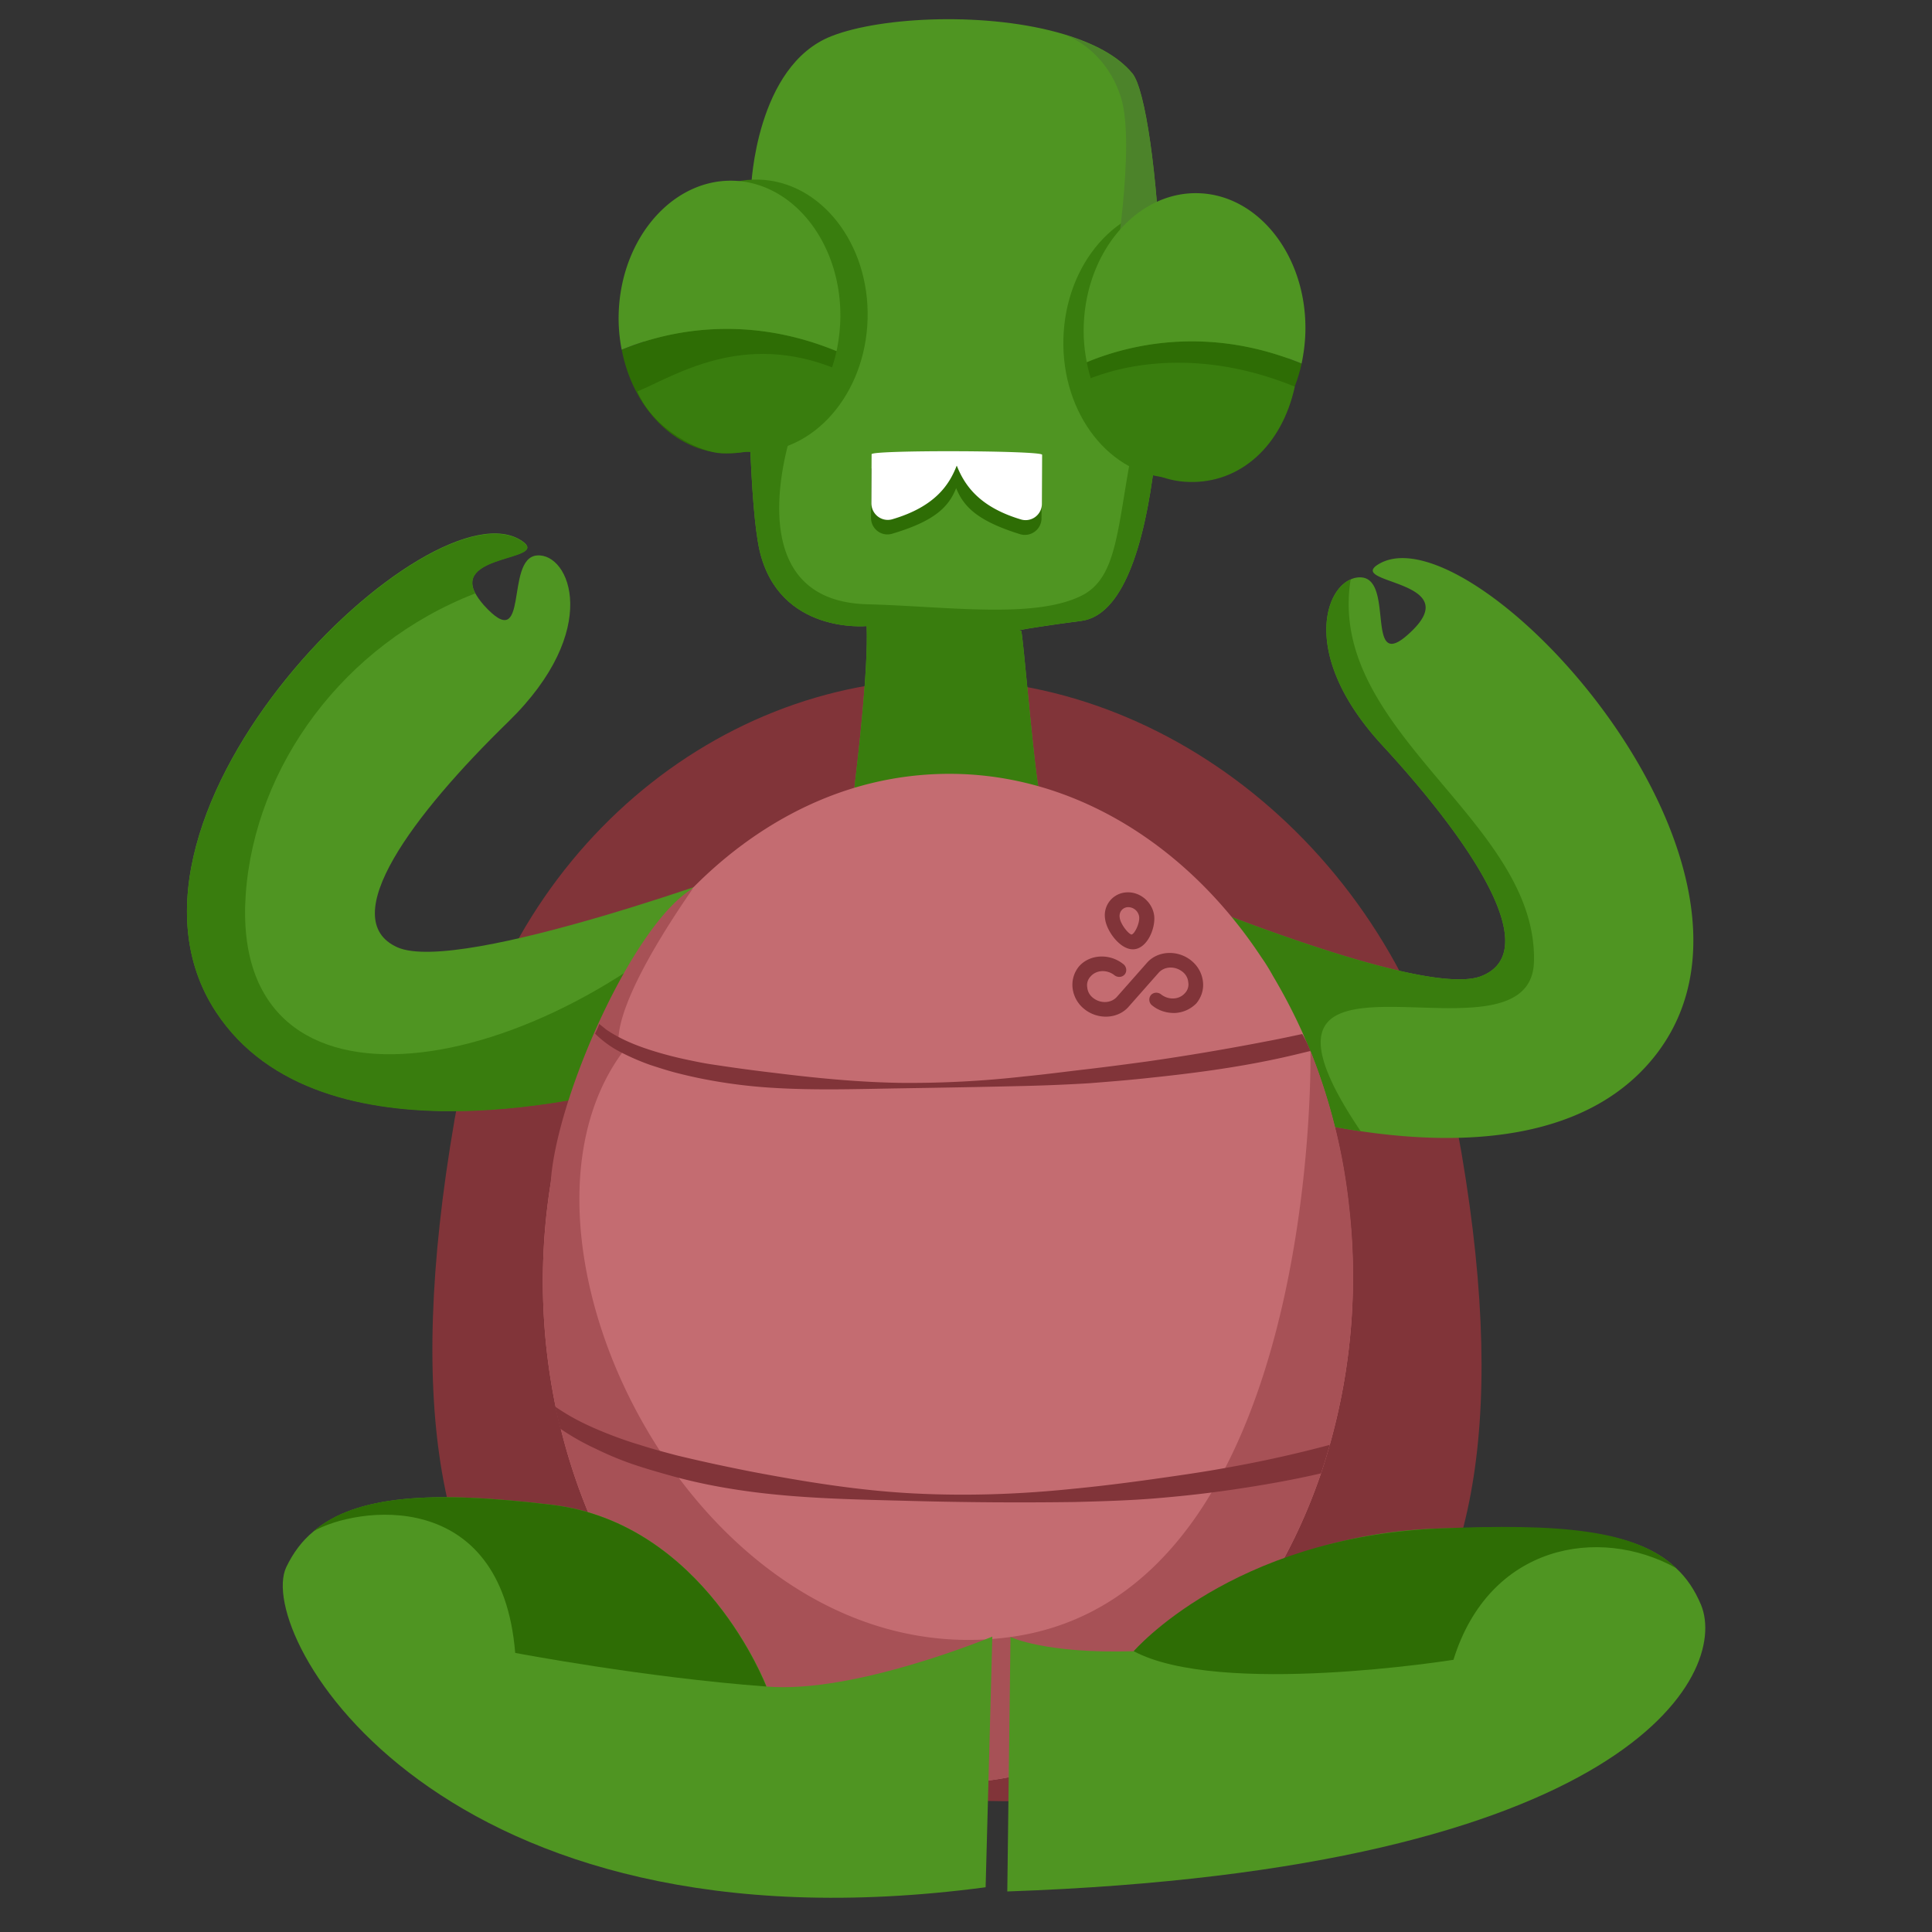<svg width="72" height="72" fill="none" xmlns="http://www.w3.org/2000/svg"><rect width="100%" height="100%" fill="#333333" stroke="none"/><path d="M54.468 42.977c3.571 20.976-6.175 24.644-18.938 24.1-12.64-.542-22.374-3.418-18.59-25.349 1.731-9.98 9.931-16.644 18.651-16.41 8.788.234 17.132 7.422 18.877 17.659Z" fill="#813439"/><path d="M43.03 17.196c-.383 3.215-1.21 5.74-2.733 5.943-1.06.135-2.734.388-2.245.36.068.002.471 5.162.714 6.239l-6.947-.186s.017-.108.036-.31c.122-1.027.509-4.323.442-5.91 0 0-3.26.319-3.99-2.817-.18-.804-.29-2.298-.353-3.993-.133-4.15.04-9.565.04-9.565s.174-4.508 2.995-5.611c1.876-.736 5.864-.914 8.674-.066 1.089.327 1.997.799 2.535 1.45.486.582.942 3.792 1.074 7.495.06 2.305.007 4.796-.241 6.971Z" fill="#4F9522"/><path d="m38.814 19.319.008-1.83c.005-.162-6.363-.183-6.354-.02l-.008 1.829c.002.42.4.715.797.59 1.584-.472 2.1-1 2.376-1.698.28.699.807 1.228 2.38 1.717a.62.62 0 0 0 .801-.588Z" fill="#2E6D05"/><path d="m38.828 18.777.009-1.829c.004-.162-6.364-.183-6.355-.02l-.008 1.828c.002.42.401.716.797.59 1.585-.472 2.108-1.284 2.384-1.995.28.699.8 1.526 2.372 2.001a.607.607 0 0 0 .801-.575Z" fill="#fff"/><path d="M43.691 17.81c2.319.062 4.259-2.16 4.334-4.965.075-2.804-1.743-5.128-4.062-5.19-2.318-.062-4.258 2.16-4.333 4.965-.075 2.805 1.743 5.128 4.061 5.19ZM28 16.848c2.318.063 4.258-2.16 4.333-4.965.075-2.804-1.744-5.128-4.062-5.19-2.318-.062-4.258 2.161-4.333 4.966-.075 2.804 1.743 5.127 4.061 5.19Z" fill="#397D0E"/><path d="M48.508 13.549c-.494 2.236-2.177 3.858-4.127 3.805-1.909-.05-3.464-1.691-3.88-3.857 1.453-.611 4.442-1.412 8.007.052ZM31.176 13.085C30.682 15.32 29 16.942 27.05 16.89c-1.91-.05-3.465-1.691-3.88-3.857 1.452-.611 4.44-1.412 8.006.052Z" fill="#2E6D05"/><path d="m28.389 32.17-3.683 8.005s-.096.024-.26.074c-1.803.534-12.502 3.378-16.395-2.54-4.87-7.406 8.066-19.892 11.418-17.539 1.01.705-2.52.475-1.76 1.931.065.124.17.276.314.442 1.75 1.944.765-1.74 1.987-1.843 1.222-.103 2.446 2.775-1.074 6.204-3.52 3.428-6.47 7.347-4.127 8.399 2.344 1.038 13.429-3.07 13.58-3.133Z" fill="#4F9522"/><path d="M24.446 40.249v.013c-1.803.535-12.502 3.378-16.395-2.539-4.87-7.406 8.066-19.892 11.418-17.54 1.01.705-2.52.475-1.76 1.932-4.901 1.901-8.207 6.433-8.551 11.207-.634 8.994 11.032 7.002 18.347-.539 1.478-1.532-3.001 5.313-3.059 7.466Z" fill="#397D0E"/><path d="M61.82 39.162c-2.518 3.415-7.305 3.558-11.11 2.995-3.159-.464-5.64-1.424-5.64-1.424l-.483-1.206-2.78-6.998c.054.028 1.447.621 3.31 1.349 3.434 1.325 8.523 3.087 10.07 2.505 2.395-.912-.341-4.996-3.673-8.608-2.936-3.181-2.218-5.737-1.176-6.183a.802.802 0 0 1 .436-.07c1.215.168.034 3.795 1.885 1.948 1.852-1.848-2.447-1.719-1.303-2.433 3.459-2.17 15.708 10.99 10.463 18.125Z" fill="#4F9522"/><path d="M57.166 35.84c-.117 4.346-12.048-1.962-6.457 6.318-3.158-.464-5.639-1.425-5.639-1.425l-.483-1.205c-.18-.845-.267-1.647-.25-2.283.03-1.11.344-2.227.781-3.367 3.433 1.325 8.522 3.087 10.068 2.505 2.396-.911-.34-4.995-3.672-8.607-2.936-3.182-2.217-5.737-1.176-6.184a4.864 4.864 0 0 0-.074.757c-.154 5.226 7.036 8.468 6.902 13.491Z" fill="#397D0E"/><path d="M31.316 11.924a6.66 6.66 0 0 1-.14 1.161c-3.551-1.464-6.54-.663-8.007-.052a6.044 6.044 0 0 1-.113-1.33c.075-2.803 1.99-5.029 4.266-4.968 2.274.061 4.069 2.386 3.994 5.189Z" fill="#4F9522"/><path d="M43.03 17.196c-.383 3.215-1.21 5.74-2.733 5.943-1.06.134-2.734.388-2.245.36.067.002.471 5.162.714 6.239l-6.906-.185a2.48 2.48 0 0 0-.005-.312c.122-1.026.508-4.322.442-5.91 0 0-3.26.32-3.99-2.816-.18-.805-.29-2.298-.353-3.993.827-.507 1.6-.58 1.6-.58s-2.285 6.442 2.765 6.577c2.979.08 6.245.56 8.003-.328 1.36-.695 1.303-2.593 1.913-5.653l.796.658Z" fill="#397D0E"/><path d="M49.556 53.847c-.104.363-.208.712-.326 1.062-1.118 3.276-2.97 6.14-5.369 8.216-2.552 2.195-5.675 3.44-9.032 3.322-6.85-.237-12.119-5.893-13.928-13.19a14.708 14.708 0 0 1-.195-.833 23.165 23.165 0 0 1-.183-8.338c.081-.526.177-1.038.299-1.55.337-1.455.793-2.81 1.355-4.056.057-.12.114-.24.158-.361 2.212-4.657 5.971-7.916 10.13-8.93a12.28 12.28 0 0 1 3.249-.346c4.468.12 8.585 2.723 11.294 6.833.156.22.299.455.428.689.402.675.776 1.39 1.109 2.13.088.219.191.439.28.658a21.881 21.881 0 0 1 1.443 5.824 22.912 22.912 0 0 1-.712 8.87Z" fill="#C46C71"/><path d="M49.557 53.846c-.105.363-.21.713-.327 1.062-1.117 3.276-2.97 6.14-5.369 8.217-2.552 2.194-5.674 3.439-9.032 3.322-6.85-.238-12.118-5.894-13.928-13.192a14.622 14.622 0 0 1-.195-.831 23.165 23.165 0 0 1-.183-8.338c.183-3.145 3.077-9.676 5.305-10.982-3.613 5.224-2.697 6.173-2.627 6.108-5.202 7.042 2.897 23.383 14.457 21.795 11.56-1.587 11.18-21.841 11.18-21.841a21.881 21.881 0 0 1 1.444 5.825 23.121 23.121 0 0 1-.725 8.855Z" fill="#A75156"/><path d="M48.838 39.166c-.45.11-.9.22-1.363.316-1.486.313-3.009.516-4.558.678-.774.087-1.548.148-2.322.209-.774.047-1.56.08-2.347.1-1.573.039-3.132.065-4.704.09-1.573.026-3.146.079-4.729-.018a19.302 19.302 0 0 1-2.337-.28 17.194 17.194 0 0 1-1.145-.247c-.377-.091-.74-.21-1.102-.327a9.042 9.042 0 0 1-1.045-.448 3.843 3.843 0 0 1-.905-.62c-.04-.029-.066-.07-.105-.098.057-.12.115-.241.158-.362.08.07.16.126.239.196.545.38 1.202.642 1.901.85.35.105.7.195 1.064.273.363.077.727.155 1.105.206.742.114 1.498.216 2.255.304 1.526.19 3.067.34 4.624.367a37.902 37.902 0 0 0 4.654-.24c.774-.075 1.536-.177 2.297-.265.761-.088 1.523-.19 2.27-.291a90.986 90.986 0 0 0 4.438-.748c.45-.083.9-.18 1.349-.276.117.193.22.412.308.632ZM49.556 53.846a24.81 24.81 0 0 1-.326 1.062c-1.05.243-2.112.431-3.2.592-.993.15-1.985.258-2.977.34-1.005.082-2.008.109-3.025.136-2.02.027-4.038.014-6.056-.04-2.017-.054-4.036-.081-6.047-.352-1-.135-1.983-.324-2.938-.593-.484-.135-.955-.27-1.425-.431a11.89 11.89 0 0 1-1.353-.565 8.95 8.95 0 0 1-1.269-.712c-.013-.013-.026-.027-.053-.028a14.708 14.708 0 0 1-.195-.832c.187.127.386.254.587.368.4.228.815.415 1.244.59.43.173.872.334 1.329.468.457.148.914.269 1.372.39.942.228 1.885.43 2.842.617 1.928.364 3.898.687 5.9.795 2.003.108 4.01.04 5.994-.165.992-.095 1.97-.218 2.95-.354.965-.137 1.945-.273 2.898-.451a45.353 45.353 0 0 0 3.748-.835Z" fill="#813439"/><path d="M36.73 70.333c-20.397 2.706-27.254-9.401-26.062-11.93.258-.535.582-.974 1.011-1.328 1.581-1.354 4.418-1.535 8.902-.995 5.672.694 7.99 6.772 7.99 6.772 3.284.278 8.41-1.862 8.41-1.862l-.25 9.343Z" fill="#4F9522"/><path d="M28.557 62.852C24 62.513 19.2 61.599 19.2 61.599c-.51-6.247-5.952-5.444-7.534-4.524 1.58-1.354 4.417-1.535 8.901-.995 5.686.694 7.99 6.772 7.99 6.772Z" fill="#2E6D05"/><path d="M37.54 70.489c23.124-.804 26.91-8.087 25.854-10.677-.23-.548-.529-1.003-.939-1.38-1.506-1.436-4.32-1.592-8.835-1.47-7.188.215-11.37 4.574-11.37 4.574-3.295.102-4.592-.529-4.592-.529l-.119 9.482Z" fill="#4F9522"/><path d="M42.25 61.536c3.207 1.712 11.916.32 11.916.32 1.335-4.301 5.419-5.005 8.29-3.424-1.507-1.436-4.333-1.66-8.836-1.47-7.733.336-11.37 4.574-11.37 4.574Z" fill="#2E6D05"/><path d="M31.158 13.748c-.478 2.183-2.345 3.197-4.255 3.146-.768-.02-2.535-.845-3.15-2.305 1.426-.599 3.934-2.261 7.405-.84Z" fill="#397D0E"/><path d="M41.494 10.325s.835-4.882.287-6.672c-.361-1.202-1.246-2.052-2.119-2.36 1.09.327 1.998.799 2.536 1.45.486.582.942 3.792 1.073 7.495l-1.777.088Z" fill="#4C832A"/><path d="M48.647 12.388c-.01.392-.062.784-.14 1.161-3.551-1.463-6.54-.663-8.006-.051a6.043 6.043 0 0 1-.114-1.331c.075-2.803 1.991-5.028 4.266-4.967 2.275.06 4.069 2.385 3.994 5.188Z" fill="#4F9522"/><path d="M48.254 14.41c-.479 2.195-2.02 3.604-3.943 3.552-1.882-.05-3.424-1.663-3.828-3.801 1.425-.599 4.26-1.187 7.771.248Z" fill="#397D0E"/><path d="M43.802 37.75c-.3.011-.605-.073-.858-.275a.273.273 0 0 1-.057-.386c.093-.114.27-.124.384-.03.278.217.674.201.89-.05a.467.467 0 0 0 .121-.41.547.547 0 0 0-.22-.389c-.278-.218-.674-.202-.89.049l-1.117 1.265c-.398.451-1.137.487-1.641.084a1.172 1.172 0 0 1-.441-.778 1.076 1.076 0 0 1 .243-.82c.398-.45 1.137-.487 1.642-.084.127.094.15.273.057.387-.093.113-.27.123-.384.03-.278-.218-.674-.202-.89.049a.467.467 0 0 0-.121.41c.012.15.093.295.22.39.278.217.674.201.89-.05l1.117-1.265c.398-.45 1.137-.487 1.642-.084.252.202.402.475.44.778.039.303-.057.593-.243.82a1.2 1.2 0 0 1-.784.359ZM42.238 35.378c-.492.02-1.008-.684-1.057-1.152a.852.852 0 0 1 .803-.97c.506-.031.97.368 1.03.878.048.48-.27 1.225-.776 1.244Zm-.2-1.571c-.204.007-.344.184-.31.391.03.248.334.618.442.629.11-.017.313-.419.283-.667a.416.416 0 0 0-.415-.353Z" fill="#813439"/></svg>